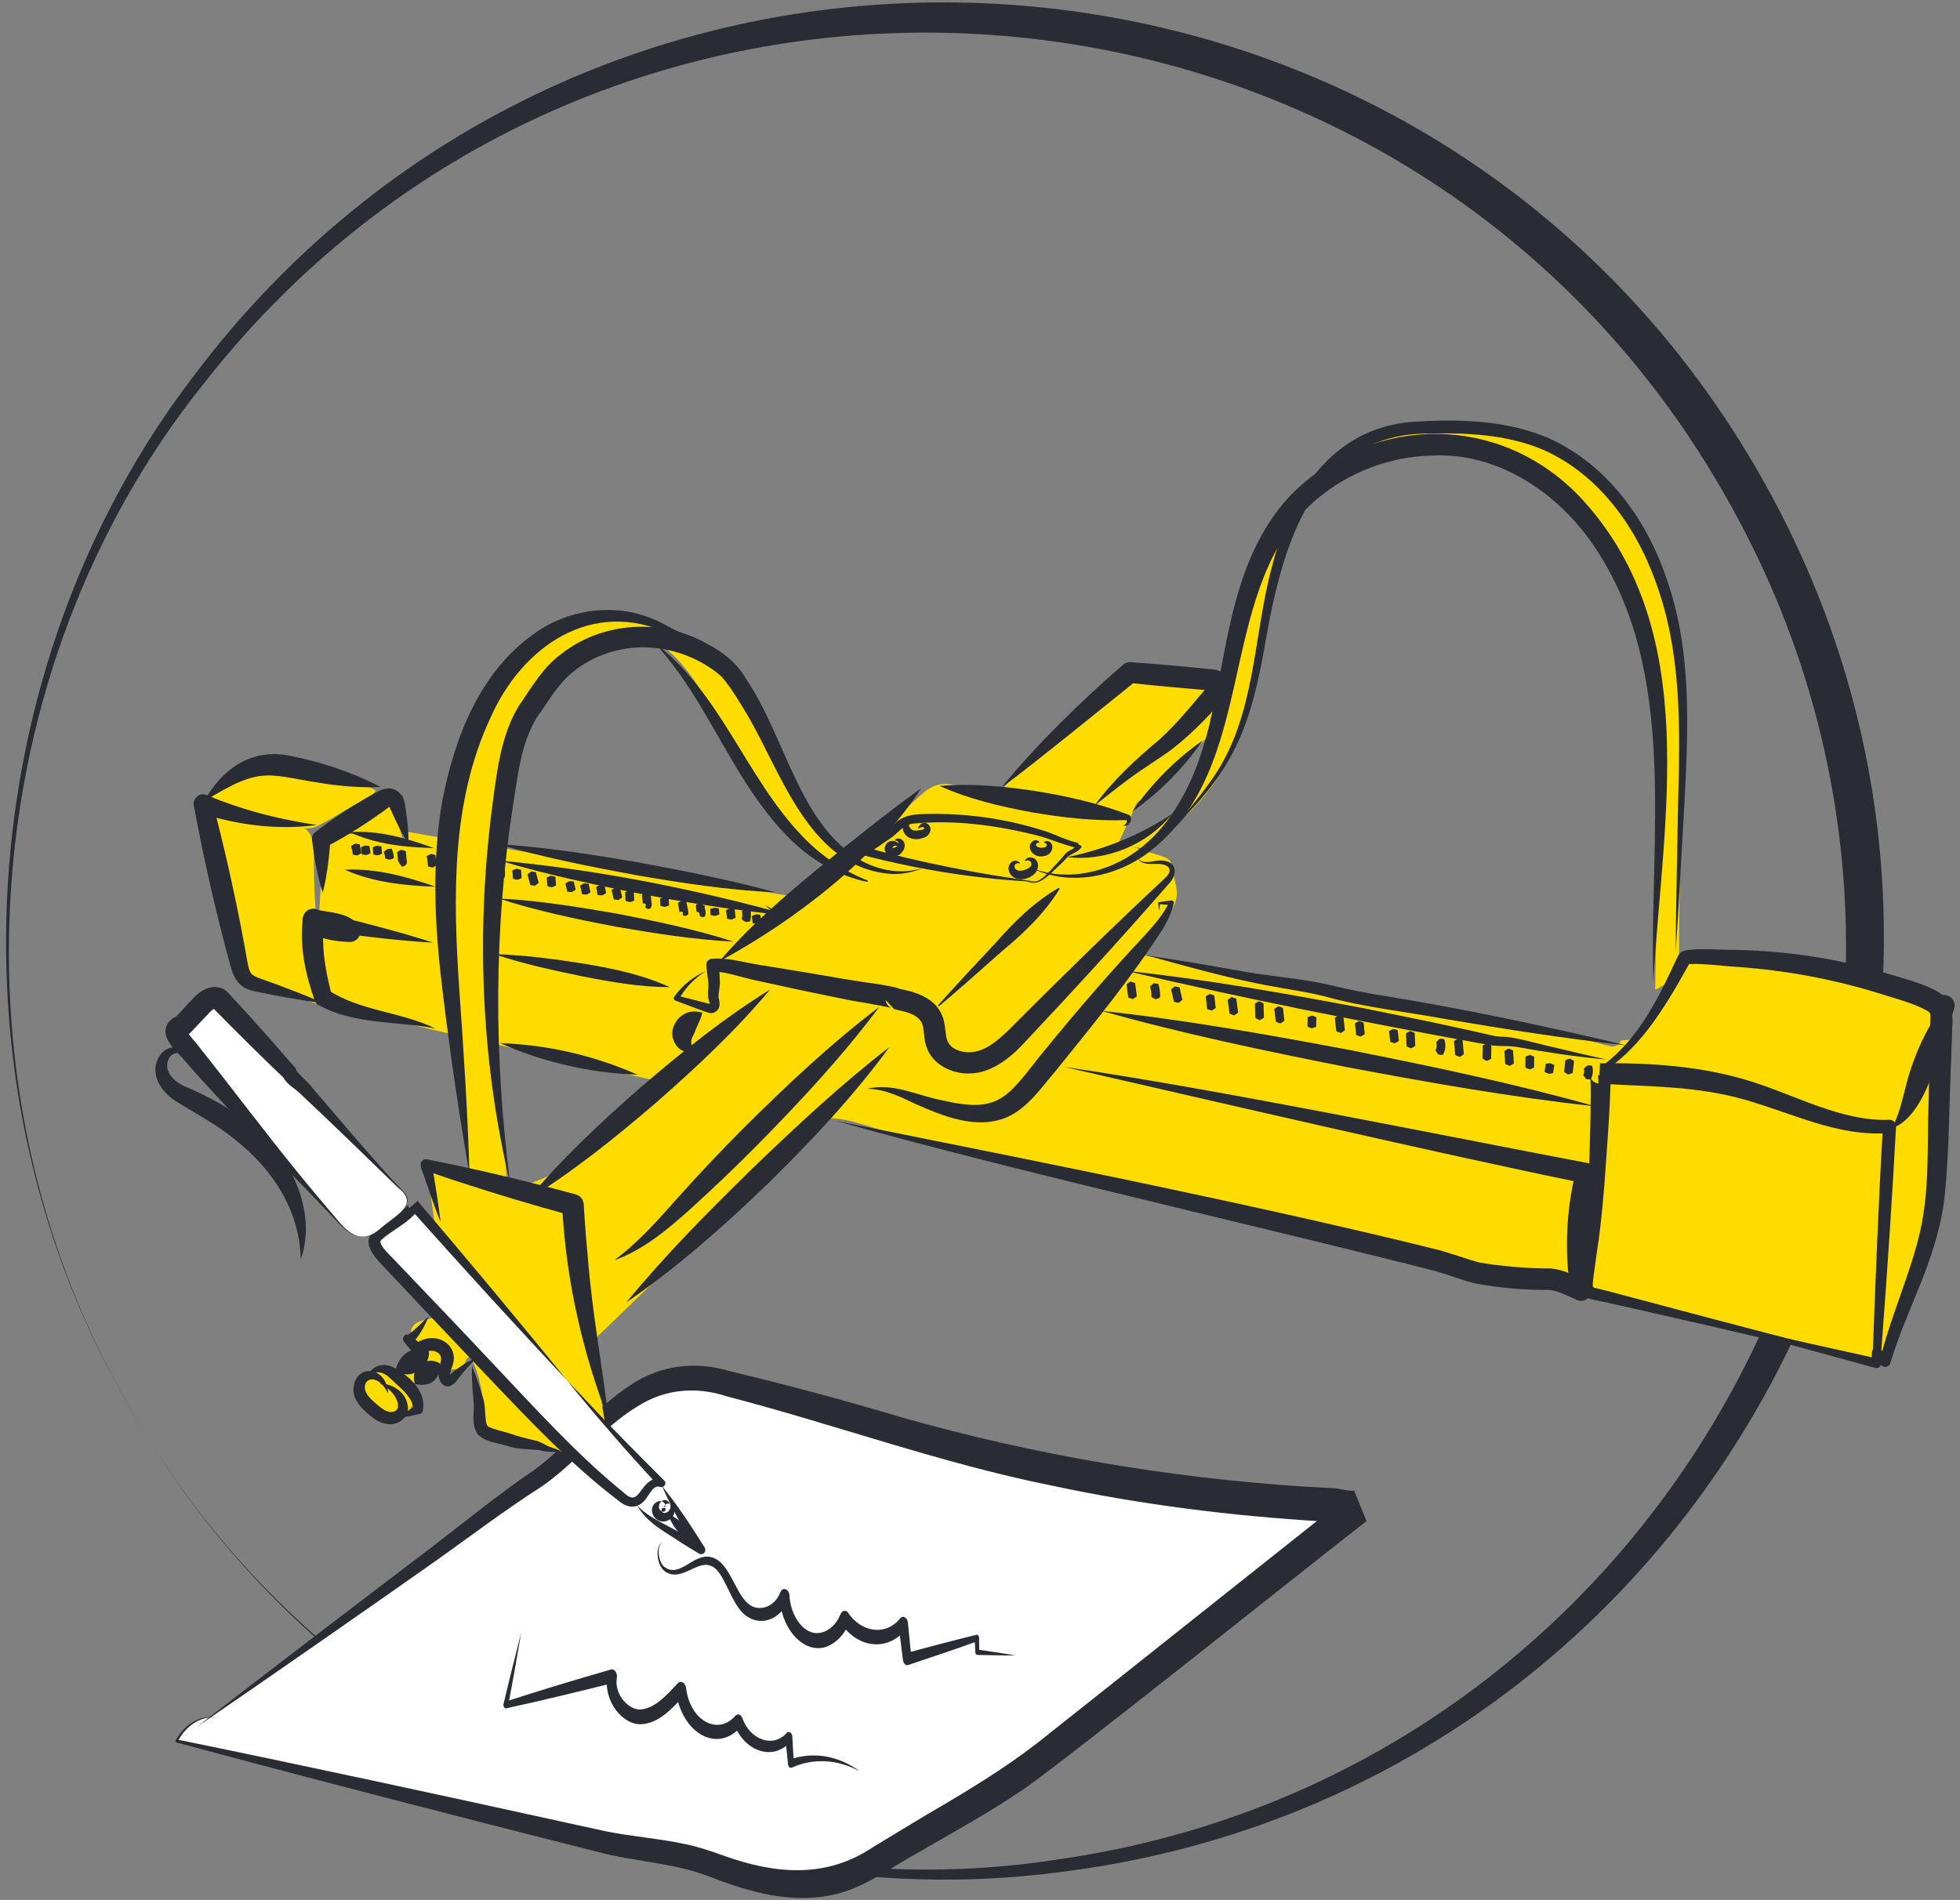 <svg width="263" height="255" viewBox="0 0 263 255" fill="none" xmlns="http://www.w3.org/2000/svg">
<rect x="0" y="0" width="263" height="255" fill="#808080" stroke="none"/>
<g clip-path="url(#clip0_204_6)">
<path d="M17.608 189.184C-7.648 146.636 -4.073 89.755 25.985 50.462C80.106 -21.502 190.783 -14.905 235.847 63.183C280.954 141.257 231.332 240.412 141.937 251.297C92.882 257.669 41.835 232.325 17.615 189.179L17.608 189.184ZM17.608 189.184C41.794 232.108 93.032 257.112 141.709 249.597C227.91 237.458 274.738 141.151 231.144 65.898C187.777 -9.506 80.946 -17.109 27.334 51.494C-3.496 89.903 -7.473 146.775 17.615 189.179L17.608 189.184Z" fill="#292D33"/>
<path d="M26.495 231.703C36.537 224.377 46.584 217.05 56.626 209.724C61.636 206.07 66.585 202.117 71.692 198.733C76.009 195.874 79.672 191.077 84.011 188.019C88.112 185.129 92.05 184.262 96.676 185.44C103.454 187.173 110.194 188.948 116.931 191.025C127.8 194.373 138.764 196.982 149.773 198.839C155.277 199.768 160.794 200.512 166.313 201.063C169.075 201.34 171.834 201.567 174.598 201.753C176.036 201.846 177.47 201.929 178.906 202.001C179.727 202.041 181.866 202.693 182.552 202.152C168.62 213.164 154.689 224.181 140.757 235.192C133.864 240.641 126.46 244.389 119.171 248.836C117.387 249.922 115.599 251.013 113.72 251.741C107.815 254.023 101.552 252.522 95.659 250.28C90.672 248.384 85.716 248.354 80.603 247.142C61.635 242.646 42.663 238.151 23.695 233.656C24.942 231.36 27.088 230.14 29.144 230.547" fill="white"/>
<path d="M26.498 231.704C36.249 224.157 48.218 215.025 57.992 207.604C62.381 204.227 67.076 200.413 71.559 197.379C76.029 194.208 79.904 188.87 84.611 185.892C88.668 183.153 93.422 182.672 97.884 184.015C105.502 185.843 113.358 187.935 120.944 190.218C138.739 195.266 156.798 198.324 174.836 199.51L177.412 199.654L178.702 199.723L179.075 199.747C179.99 199.827 181.014 200.169 181.881 200.063C181.836 200.08 181.783 200.108 181.742 200.151L183.365 204.153C176.218 209.674 144.218 235.292 137.624 239.942C133.043 243.108 127.84 245.95 123.118 248.689C119.794 250.518 116.684 252.847 113.109 253.953C111.294 254.52 109.438 254.737 107.601 254.733C103.912 254.722 100.3 253.748 96.81 252.473C95.122 251.826 93.452 251.192 91.725 250.791C88.259 249.949 84.724 249.635 81.218 248.804C77.791 247.955 69.02 245.695 65.509 244.814C51.559 241.238 37.613 237.617 23.68 233.862C23.576 233.846 23.517 233.65 23.587 233.535C24.907 231.226 27.093 230.081 29.148 230.554C27.081 230.214 24.988 231.508 23.812 233.785L23.719 233.457C41.096 237.02 58.851 240.852 76.233 244.679L81.468 245.819C84.963 246.507 88.492 246.755 92.019 247.519C93.798 247.882 95.571 248.5 97.319 249.13C104.102 251.526 110.868 252.137 117.162 247.898C119.917 246.238 123.965 243.749 126.793 242.121C131.603 239.266 136.281 236.351 140.774 232.674C142.798 231.103 178.808 202.442 181.743 200.161L183.366 204.163C182.084 205.068 180.564 204.499 179.226 204.32C178.881 204.259 177.763 204.218 177.397 204.189C165.29 203.463 153.078 201.951 141.057 199.369C126.432 196.441 112.059 191.192 97.531 187.408C93.485 186.082 89.283 186.364 85.539 188.758C80.818 191.594 77.137 196.545 72.384 199.714C67.875 202.586 63.097 206.199 58.658 209.359C48.732 216.348 36.492 224.865 26.499 231.714L26.498 231.704Z" fill="#292D33"/>
<path d="M69.93 219.159C69.378 222.447 68.784 225.717 68.181 228.982L67.804 228.388C72.362 226.905 77.388 225.392 81.992 224.066C82.454 223.912 82.896 224.591 82.764 225.229C82.399 227.504 84.47 229.567 85.954 229.428C87.85 229.311 89.436 227.536 90.925 225.939C91.228 225.599 91.675 225.685 91.92 226.128C91.998 226.267 92.045 226.428 92.067 226.591C92.607 230.921 96.3 232.971 98.659 230.299C98.953 229.933 99.443 230.09 99.617 230.607C100.106 232.012 101.137 233.057 102.273 233.449C103.407 233.851 104.658 233.6 105.542 232.606C105.738 232.363 106.044 232.405 106.211 232.703C106.273 232.813 106.308 232.944 106.314 233.071L106.519 236.646L106.007 236.15C107.568 235.584 109.201 235.479 110.793 235.738C112.389 236.012 113.946 236.686 115.366 237.733C112.429 236.123 109.164 235.929 106.246 237.235C106.042 237.326 105.824 237.162 105.754 236.87C105.745 236.829 105.735 236.779 105.733 236.738L105.382 233.175L106.157 233.639C103.931 236.407 99.93 235.217 98.508 231.381L99.466 231.69C96.332 235.401 91.448 232.712 90.672 226.889L91.809 227.54C90.163 229.385 88.317 231.315 86.041 231.413C83.615 231.533 80.866 228.375 81.503 224.71L82.275 225.873C80.501 226.331 76.902 227.214 75.119 227.632C72.725 228.21 70.323 228.752 67.92 229.28C67.693 229.336 67.484 228.988 67.567 228.684C68.334 225.498 69.111 222.311 69.929 219.148L69.93 219.159Z" fill="#292D33"/>
<path d="M88.892 206.978C88.052 207.623 88.36 209.434 89.008 210.175C90.701 211.699 92.33 209.565 94.034 209.059C95.004 208.688 96.185 209.032 96.976 210.001C98.425 211.613 99.104 214.437 100.706 215.461C102.096 216.31 103.986 215.582 104.699 213.724C104.998 212.92 105.899 213.246 105.937 214.157C106.037 216.35 107.286 218.511 108.798 219.039C110.285 219.589 112.032 218.54 112.766 216.687C112.951 216.209 113.38 216.047 113.722 216.332C115.474 219.092 118.834 219.628 120.776 217.22C121.126 216.735 121.775 217.093 121.828 217.789C121.99 219.377 122.151 220.971 122.299 222.56L121.591 221.858C124.335 221.112 128.281 220.08 131.003 219.416C131.169 219.358 131.344 219.513 131.376 219.756C131.378 219.782 131.379 219.812 131.38 219.838L131.392 221.744L131.143 221.388C132.611 221.602 134.836 221.934 136.295 222.184C134.837 222.199 132.618 222.142 131.13 222.113C130.99 222.109 130.883 221.946 130.881 221.757L130.766 219.855L131.146 220.277C128.496 221.259 124.572 222.544 121.861 223.468C121.562 223.568 121.249 223.302 121.169 222.867C120.956 221.25 120.771 219.632 120.573 218.009L121.624 218.578C119.252 221.664 115.136 221.316 112.866 217.87L113.992 217.712C113.463 219.056 112.612 220.074 111.641 220.644C108.524 222.621 104.776 219.115 104.611 214.233L105.851 214.691C104.724 217.343 102.246 218.277 100.252 216.96C98.458 215.787 97.729 212.725 96.409 210.975C95.789 210.157 95.011 209.876 94.191 210.087C92.924 210.369 91.575 211.516 90.171 211.3C89.685 211.215 89.189 210.992 88.808 210.474C88.129 209.542 87.931 207.557 88.884 206.973L88.892 206.978Z" fill="#292D33"/>
<path d="M48.214 185.526C48.69 184.483 49.988 184.111 51.131 184.078C52.273 184.046 53.47 184.229 54.533 183.801C55.597 183.373 56.51 181.895 55.834 180.969C55.828 180.806 55.981 180.66 56.146 180.671C56.306 180.682 56.436 180.855 56.401 181.017L57.245 181.088C55.979 180.478 54.673 179.252 55.352 178.088C55.956 177.049 57.555 177.276 58.55 176.603C59.753 175.791 59.692 174.023 59.491 172.581C58.742 167.182 57.992 161.783 57.241 156.378C61.39 158.138 65.865 159.939 70.273 159.017C73.812 158.274 76.74 155.876 79.519 153.56C82.587 150.994 85.727 148.345 87.885 145.013C73.261 141.736 58.673 138.408 44.105 134.897C42.392 131.789 42.538 128.03 42.73 124.489C42.885 121.655 43.039 118.82 43.194 115.992C43.257 114.825 43.373 113.542 44.207 112.729C44.661 112.286 45.239 112.064 45.86 111.972C46.62 111.858 47.453 111.936 48.224 112.032C50.366 112.304 52.514 112.576 54.655 112.849L54.614 111.635C67.466 113.908 80.362 115.953 93.23 118.118L108.208 120.63C110.74 119.354 113.01 117.562 114.834 115.386C116.037 113.947 116.935 112.652 118.35 111.383C119.957 109.94 121.57 108.496 123.176 107.047C123.995 106.312 124.859 105.555 125.932 105.313C126.817 105.116 127.731 105.295 128.617 105.473C129.885 105.73 131.1 106.24 132.392 106.396C134.028 106.59 134.38 106.012 135.447 104.875C137.314 102.881 139.293 100.993 141.366 99.217C142.675 98.1 144.024 97.025 145.408 95.999C146.678 95.056 147.64 93.814 148.673 92.621C148.984 92.265 150.725 89.764 151.098 89.805C153.695 90.068 156.292 90.331 158.895 90.594C160.143 90.719 161.4 90.662 162.647 90.881C163.035 90.949 163.991 91.025 164.228 91.426C164.581 92.025 163.523 93.566 163.263 94.174C162.961 94.876 162.658 95.577 162.477 96.317C162.212 97.413 162.49 98.448 161.669 99.271C160.512 100.441 159.157 101.464 157.92 102.55C157.083 103.281 156.24 104.019 155.54 104.881C154.989 105.557 154.53 106.381 153.862 106.947C153.525 107.23 152.97 107.344 152.675 107.635C152.285 108.024 152.081 108.825 151.85 109.325C151.269 110.573 150.694 111.825 150.112 113.073C152.028 113.68 153.944 114.294 155.86 114.902C157.23 115.336 157.222 115.846 157.404 117.062C157.61 118.451 158.206 119.55 157.74 120.996C157.5 121.737 157.045 122.379 156.6 123.014C155.927 123.961 155.26 124.908 154.587 125.855C154.046 126.618 153.504 127.38 152.963 128.149C161.081 129.511 169.199 130.873 177.316 132.235C183.284 134.145 189.44 135.279 195.619 136.252C202.484 137.337 209.19 138.527 215.895 140.385C216.703 140.612 217.269 140.221 217.52 139.643C218.095 139.603 218.667 139.539 219.235 139.441C217.571 140.791 215.841 142.23 215.08 144.23C214.555 145.612 214.547 147.124 214.546 148.6C214.541 152.723 214.415 156.867 214.532 160.989C214.645 164.912 213.76 169.016 213.297 172.921C213.247 172.47 205.291 171.143 204.445 170.949C186.562 166.973 168.684 162.991 150.801 159.014C150.745 158.505 141.751 157 140.798 156.789L130.363 154.466L119.927 152.142C117.517 151.607 112.565 149.467 110.261 150.261C109.027 150.685 107.458 152.943 106.507 153.869C105.229 155.105 103.951 156.348 102.672 157.585L95.002 165.017C89.783 170.076 84.563 175.129 79.344 180.187C80.272 185.613 81.201 191.039 82.129 196.46C76.24 195.103 70.358 193.745 64.469 192.388C65.213 188.909 64.723 185.174 63.097 182.004C62.95 182.108 62.805 182.218 62.658 182.322C62.409 182.923 62.054 183.466 61.464 183.684C61.205 183.777 60.937 183.789 60.666 183.772L60.087 184.194C60.139 184.024 60.162 183.863 60.156 183.706C59.755 183.627 59.346 183.526 58.941 183.512C57.28 183.462 56.028 184.936 55.042 186.281C55.713 187.056 55.641 188.311 55.004 189.108C54.367 189.905 53.285 190.271 52.263 190.179C51.24 190.087 50.297 189.594 49.5 188.95C48.478 188.121 47.633 186.726 48.179 185.53L48.214 185.526Z" fill="#FEDC00"/>
<path d="M90.006 200.884C91.293 203.26 92.574 205.642 93.861 208.018C91.466 206.936 89.193 205.583 87.098 203.994C86.453 203.503 85.816 202.982 85.329 202.333C84.847 201.678 84.524 200.876 84.593 200.066C86.166 199.54 89.656 197.719 90.006 200.884Z" fill="white"/>
<path d="M97.789 90.484C100.406 93.037 102.25 96.278 103.789 99.599C105.39 103.066 106.699 106.695 108.752 109.918C110.806 113.142 113.754 115.998 117.454 116.942L117.002 118.767C114.465 118.503 112.239 116.997 110.271 115.381C105.832 111.741 102.069 107.282 99.218 102.295C97.57 99.413 96.226 96.363 94.546 93.502C92.871 90.635 90.81 87.916 88.055 86.064C91.708 86.106 95.179 87.931 97.795 90.484L97.789 90.484Z" fill="#FEDC00"/>
<path d="M62.974 157.478C61.038 142.039 59.101 126.431 60.809 110.964C61.427 105.36 62.554 99.718 65.138 94.711C67.72 89.698 71.907 85.34 77.22 83.482C82.532 81.624 88.99 82.657 92.859 86.757L91.642 86.218C84.557 84.171 76.33 87.101 72.133 93.165C69.584 96.85 68.522 101.343 67.749 105.757C64.848 122.381 66.283 138.835 67.753 155.503C67.901 157.156 68.044 158.81 68.193 160.463C66.264 158.889 63.832 157.939 61.349 157.798C61.893 157.691 62.436 157.578 62.979 157.471L62.974 157.478Z" fill="#FEDC00"/>
<path d="M162.791 100.869C163.702 98.021 163.947 95.012 164.348 92.044C165.117 86.382 166.491 80.8 168.438 75.43C169.1 73.599 169.883 71.123 171.534 69.933C173.83 68.279 172.67 71.365 172.386 72.65C171.253 77.825 170.126 82.994 168.993 88.169C167.761 93.817 166.468 99.602 163.335 104.458C162.517 105.726 161.579 106.914 160.557 108.028C158.439 110.33 155.95 112.292 153.219 113.818C152.172 113.711 151.126 113.604 150.079 113.497C156.001 111.654 160.899 106.79 162.791 100.875L162.791 100.869Z" fill="#FEDC00"/>
<path d="M182.398 59.813C184.77 58.696 187.397 58.236 190.005 57.93C197.677 57.042 205.917 57.596 212.366 61.863C218.379 65.844 222.101 72.621 223.861 79.626C225.621 86.626 225.625 93.936 225.62 101.154C225.615 110.902 225.31 118.639 225.305 128.388L225.588 128.357C225.265 130.29 223.922 132.096 222.103 132.825C222.233 124.726 222.363 116.633 222.487 108.536C222.607 101.135 222.717 93.648 221.034 86.441C218.802 76.864 213.074 67.819 204.464 63.099C195.855 58.379 184.284 58.738 176.893 65.201C177.891 62.771 180.015 60.937 182.393 59.819L182.398 59.813Z" fill="#FEDC00"/>
<path d="M27.514 112.036C27.406 110.958 27.368 109.879 27.312 108.801C28.602 109.678 30.864 110.084 32.194 110.377C33.937 110.753 35.722 110.925 37.506 110.88C36.737 110.795 35.965 110.687 35.196 110.561C33.731 110.318 32.281 110.004 30.853 109.623C29.774 109.332 28.36 109.23 27.312 108.69C27.291 108.341 27.264 107.998 27.237 107.65C29.191 105.764 31.302 103.873 33.939 103.289C36.17 102.791 38.489 103.302 40.715 103.812C42.389 104.195 44.062 104.573 45.736 104.956C46.894 105.221 49.59 105.333 50.411 106.15C49.685 107.144 47.663 107.936 46.578 108.595C45.27 109.396 43.953 110.174 42.587 110.875C42.022 111.16 41.435 111.196 40.824 111.164C40.849 111.179 40.879 111.193 40.904 111.207C42.026 111.939 42.114 113.517 42.111 114.859C42.085 121.528 42.715 128.202 43.974 134.753C43.667 134.722 43.369 134.779 43.097 134.903C41.897 134.525 40.719 134.081 39.491 133.813C38.562 133.611 37.741 133.479 36.908 132.985C36.22 132.575 35.661 132.127 34.894 131.848C34.206 131.602 33.603 131.809 33.186 132.213C33.046 132.164 32.905 132.109 32.76 132.061C32.11 128.207 30.036 124.798 29.331 120.98C29.004 118.087 28.382 115.227 27.495 112.448C27.51 112.318 27.518 112.182 27.502 112.037L27.514 112.036Z" fill="#FEDC00"/>
<path d="M42.65 114.139C42.639 113.776 42.629 113.414 42.617 113.052C45.299 111.338 47.974 109.624 50.655 107.904C51.091 107.621 51.627 107.334 52.111 107.532C52.564 107.716 52.752 108.247 52.885 108.712C53.261 109.995 53.638 111.284 54.009 112.568C53.942 112.546 53.875 112.524 53.803 112.502C52.655 112.225 51.503 112.387 50.357 112.438C47.626 111.438 43.789 110.913 42.65 114.139Z" fill="#FEDC00"/>
<path d="M212.933 171.785C213.25 168.692 213.716 165.623 213.986 162.523C214.119 160.985 215.113 144.073 214.655 144.059C215.218 144.073 215.775 144.088 216.338 144.102L215.457 143.174C220.364 139.65 223.267 134.039 225.994 128.64C226.277 128.082 231.752 128.573 232.497 128.596C234.77 128.679 237.035 128.856 239.293 129.134C243.906 129.703 248.47 130.681 252.914 132.053C254.924 132.675 257.158 133.254 259.037 134.218C259.942 134.687 260.317 135.219 260.461 135.877L260.85 134.961L260.488 136.015C260.595 136.665 260.51 137.425 260.484 138.353C260.338 143.413 260.198 148.473 260.059 153.539C259.968 156.83 259.874 160.139 259.28 163.374C258.052 170.059 254.742 176.172 252.974 182.73L251.874 181.568C251.85 182.034 251.825 182.494 251.8 182.959C244.652 181.194 237.497 179.424 230.349 177.659C226.856 176.797 223.369 175.935 219.876 175.072C218.349 174.696 216.822 174.32 215.294 173.938C213.467 173.489 212.741 173.745 212.943 171.772L212.933 171.785Z" fill="#FEDC00"/>
<path d="M212.933 171.785C214.112 163.183 214.693 154.46 215.039 145.78C215.043 145.493 215.058 144.735 215.039 144.456C215.014 144.184 215.024 143.796 214.657 143.754L214.643 144.371L216.325 144.455C216.632 144.479 216.798 144.08 216.582 143.876L215.723 142.928L215.667 143.485C220.429 140.187 223.462 135.06 226.164 130.063L226.567 129.316L226.669 129.128L226.717 129.035C226.746 128.979 226.68 129.121 226.637 129.161C226.585 129.214 226.533 129.272 226.46 129.304C226.449 129.305 226.46 129.304 226.449 129.311C226.438 129.312 226.443 129.312 226.461 129.31C228.631 129.111 230.966 129.55 233.164 129.647L234.834 129.779C241.488 130.357 248.07 131.868 254.397 133.975C255.85 134.424 257.475 134.948 258.686 135.687C258.985 135.912 258.988 135.987 259.065 136.26C259.385 137.561 261.274 137.668 261.758 136.449L262.148 135.539L259.472 134.504L259.103 135.553C259.072 135.638 259.058 135.728 259.057 135.816L259.047 136.256L258.787 147.92C258.567 153.792 258.954 159.754 257.598 165.493C256.23 171.292 253.676 176.677 252.258 182.546L253.475 182.235L252.343 181.101C251.953 180.64 251.175 180.955 251.174 181.529L251.136 182.921L251.93 182.336C242.116 180.156 231.354 177.812 221.639 175.464L216.61 174.25C215.775 174.049 214.933 173.837 214.085 173.679C213.683 173.589 213.198 173.484 213.017 173.065C212.855 172.661 212.887 172.212 212.927 171.786L212.933 171.785ZM212.933 171.785C212.893 172.211 212.854 172.655 213.011 173.065C213.193 173.496 213.685 173.606 214.087 173.702C214.936 173.866 215.768 174.091 216.603 174.297L221.621 175.565C228.312 177.269 234.982 179.046 241.638 180.854L251.625 183.588C251.957 183.68 252.303 183.484 252.395 183.146C252.413 183.103 252.412 183.044 252.419 182.997L252.534 181.607L251.365 182.035L252.439 183.229C252.796 183.652 253.541 183.464 253.656 182.919C254.782 179.162 256.423 175.559 257.885 171.824C259.375 168.068 260.628 164.08 260.995 160.021C261.551 154.23 261.563 147.86 261.811 142.032L261.912 139.045C261.91 137.979 262.071 136.953 261.901 135.783L261.845 136.492C261.844 136.481 262.207 135.439 262.206 135.427C262.462 134.678 262.061 133.861 261.308 133.605C260.591 133.361 259.812 133.723 259.526 134.411L259.143 135.326L261.855 135.583C261.761 135.16 261.574 134.688 261.291 134.292C259.844 132.477 257.249 132.014 255.216 131.295C248.688 129.269 241.82 127.93 234.979 127.666C232.716 127.617 230.42 127.472 228.152 127.482C227.346 127.536 226.256 127.416 225.496 127.946C225.346 128.062 225.245 128.26 225.193 128.372C224.569 129.7 223.917 131.049 223.255 132.353C221.226 136.303 218.813 140.167 215.237 142.87C215.052 142.996 215.024 143.269 215.182 143.427L216.078 144.336L216.335 143.756L214.65 143.749L214.637 144.366C214.557 144.386 214.429 144.289 214.42 144.255C214.413 144.244 214.406 144.233 214.399 144.222C214.45 144.369 214.451 144.75 214.469 144.912C214.588 149.246 214.335 153.603 214.184 157.932C214.068 162.573 213.414 167.168 212.927 171.78L212.933 171.785Z" fill="#292D33"/>
<path d="M142.868 143.209C163.022 147.836 192.545 154.717 212.529 158.806L211.46 157.132C210.146 162.426 209.924 167.979 210.744 173.376L212.715 171.84C211.474 171.304 209.924 170.404 208.021 170.234C204.979 170.278 200.952 169.892 198.427 169.428C196.737 168.959 195.023 168.323 193.151 167.793C181.258 164.822 167.462 161.787 155.429 159.242C142.849 156.565 124.936 153.002 112.169 150.439C119.258 152.436 126.382 154.283 133.52 156.093C149.972 160.251 170.552 165.076 187.095 169.201L192.407 170.534C194.111 171.019 195.902 171.717 197.789 172.222C201.121 172.843 204.515 173.17 207.919 173.115L207.778 173.107C209.119 173.228 210.264 173.904 211.602 174.47C212.595 174.934 213.779 174.001 213.573 172.934C213.172 170.425 213.025 167.876 213.117 165.33C213.209 162.783 213.567 160.255 214.129 157.774C214.314 157.015 213.825 156.249 213.06 156.1C192.405 152.179 163.392 146.208 142.867 143.203L142.868 143.209Z" fill="#292D33"/>
<path d="M66.3 128.054C70.115 129.336 74.03 130.191 77.956 130.998C81.892 131.781 85.848 132.485 89.879 132.489C86.2 130.806 82.225 129.981 78.262 129.324C74.296 128.692 70.327 128.182 66.3 128.054Z" fill="#292D33"/>
<path d="M58.453 138.06C53.854 135.776 48.279 135.72 43.977 132.84L44.503 133.526C43.656 130.258 43.071 126.99 43.498 123.662L40.867 124.305C40.922 124.375 40.995 124.508 40.893 124.326C40.848 124.237 40.826 124.146 40.818 124.129C40.816 124.106 40.818 124.123 40.82 124.141L43.395 123.041C43.454 123.099 43.518 123.315 43.446 123.083L41.663 124.891C43.312 125.417 44.667 125.027 45.886 125.993L47.033 123.576C45.556 123.44 44.046 123.643 43.088 122.648L41.793 124.794C42.294 124.879 42.599 124.945 42.7 125.01L43.144 122.683C43.144 122.683 43.053 122.704 43.023 122.702C42.989 122.706 43.031 122.713 43.081 122.801L41.847 124.706C47.19 125.468 52.742 126.212 58.122 126.518C56.816 126.083 55.505 125.701 54.193 125.313C51.56 124.574 48.92 123.865 46.263 123.222L42.274 122.275C41.191 121.997 40.36 123.319 41.041 124.181C41.862 125.577 44.921 125.789 44.697 123.711C44.578 122.957 43.706 122.579 43.124 122.392C42.815 122.297 42.545 122.239 42.329 122.187C41.62 122.02 40.914 122.461 40.747 123.171C40.648 123.597 40.772 124.023 41.034 124.334C42.324 126.1 44.945 126.319 46.805 126.424C47.586 126.501 48.277 125.933 48.355 125.151C48.4 124.713 48.237 124.303 47.953 124.007C46.635 122.46 44.084 122.456 42.453 122.091C41.383 121.724 40.295 122.84 40.67 123.9C40.732 124.144 40.917 124.593 41.117 124.822C42.025 125.993 43.919 125.133 43.672 123.696C43.638 123.495 43.605 123.299 43.484 123.055C43.314 122.734 43.285 122.743 43.255 122.682C42.882 122.003 42.03 121.758 41.358 122.131C40.9 122.381 40.653 122.841 40.63 123.324C40.421 125.192 40.498 127.099 40.801 128.934C41.107 130.803 41.637 132.578 42.231 134.298C42.318 134.558 42.505 134.766 42.729 134.888C47.584 137.577 53.199 136.996 58.451 138.049L58.453 138.06Z" fill="#292D33"/>
<path d="M85.547 144.239C79.735 141.673 73.449 140.214 67.102 139.997C72.897 142.571 79.217 144.015 85.547 144.239Z" fill="#292D33"/>
<path d="M153.963 128.259C159.253 129.706 164.483 131.194 169.88 132.23C172.574 132.735 175.264 133.098 177.858 133.754C183.127 135.221 188.617 135.778 193.979 136.772C202.046 138.145 210.134 139.405 218.277 140.307C207.649 137.771 196.975 135.509 186.202 133.732C183.56 133.328 180.834 132.798 178.241 132.148C174.165 131.252 170.138 131.019 166.087 130.255C162.191 129.562 157.872 128.804 153.974 128.252L153.963 128.259Z" fill="#292D33"/>
<path d="M66.793 113.281C72.762 115.05 79.125 116.308 85.252 117.439C91.401 118.504 97.798 119.488 104.034 119.758C98.03 118.103 91.681 116.862 85.554 115.725C79.401 114.678 73.02 113.681 66.794 113.287L66.793 113.281Z" fill="#292D33"/>
<path d="M230.207 178.144C237.383 179.821 244.564 181.445 251.727 183.165C251.859 183.197 251.995 183.1 251.997 182.965C252.181 182.933 252.277 182.899 252.313 182.86C252.421 181.828 252.52 180.078 252.607 179.014C253.277 170.219 253.942 160.066 254.419 151.221C254.455 150.696 254.002 150.249 253.474 150.29C250.312 150.417 247.178 149.587 244.117 148.514C241.039 147.444 237.998 146.076 234.733 145.067C228.247 143.068 221.384 142.627 214.684 142.707C214.684 142.707 214.618 145.438 214.612 145.438C214.286 145.451 213.829 145.238 213.623 144.962C213.555 144.876 213.568 144.886 213.534 144.843C213.478 144.762 213.408 144.605 213.388 144.531C213.368 144.452 213.374 144.457 213.374 144.457C213.385 144.555 213.413 144.704 213.416 144.833C213.485 146.096 213.428 148.592 213.42 149.887C213.273 155.532 213.174 161.827 212.511 167.459L212.211 170.397C212.07 171.924 211.619 174.035 213.697 174.414C217.106 175.097 226.68 177.358 230.218 178.137L230.207 178.144ZM230.445 177.181C228.349 176.628 218.085 173.899 216.217 173.403C215.812 173.29 215.168 173.127 214.76 173.032C214.438 172.979 213.933 172.854 213.751 172.739C213.663 172.105 213.848 171.294 213.923 170.6L214.327 167.691C214.862 164.335 215.281 159.357 215.506 155.894C215.743 152.535 216.013 148.903 216.107 145.525C216.103 144.91 216.159 144.307 215.978 143.676C215.828 143.16 215.238 142.698 214.689 142.706L214.623 145.437C217.935 145.656 221.223 145.714 224.469 145.975C227.714 146.225 230.917 146.684 234.009 147.56C237.113 148.435 240.201 149.645 243.429 150.646C246.646 151.643 250.107 152.367 253.599 152.056L252.66 151.124C252.064 161.222 251.641 172.351 251.265 182.425L251.257 182.672C251.23 182.851 251.33 182.857 251.568 182.942L251.838 182.742C244.695 180.933 237.582 179.032 230.451 177.18L230.445 177.181Z" fill="#292D33"/>
<path d="M252.959 182.73C255.09 176.666 258.322 171.049 259.956 164.777C261.488 158.697 261.267 151.74 261.66 145.512C261.77 143.122 261.826 140.726 261.918 138.332C262.117 136.008 262.041 134.055 259.594 132.879C257.546 131.811 254.759 131.154 252.571 130.47C245.84 128.475 238.82 127.518 231.819 127.474C230.206 127.43 228.555 127.314 226.905 127.461C226.344 127.523 225.631 127.585 225.253 128.13C225.177 128.238 225.161 128.299 225.108 128.404C222.619 133.764 220.083 139.286 215.456 143.19C217.272 142.052 218.915 140.616 220.326 138.996C222.903 136.063 224.851 132.632 226.732 129.232L226.781 129.144L226.805 129.101C226.839 129.038 226.802 129.119 226.777 129.157C226.737 129.225 226.663 129.298 226.626 129.326C226.492 129.44 226.425 129.412 226.697 129.388C228.805 129.301 231.144 129.663 233.292 129.782C239.561 130.242 245.752 131.378 251.768 133.201C254.221 134.013 256.647 134.529 258.759 135.742C258.978 135.928 259.012 135.971 259.079 136.204C259.161 138.895 258.92 142.582 258.925 145.434C258.709 151.772 259.186 158.138 258.115 164.366C256.952 170.609 254.19 176.461 252.972 182.734L252.959 182.73Z" fill="#292D33"/>
<path d="M260.861 134.976C258.835 137.379 257.588 140.123 256.557 143.008C255.504 145.918 255.308 148.581 253.895 151.403C258.624 149.842 261.068 139.486 260.861 134.976Z" fill="#292D33"/>
<path d="M76.127 185.326C69.246 177.439 62.372 169.551 55.491 161.664C56.053 162.305 51.426 165.177 51.035 165.454C49.383 166.633 50.687 167.947 51.768 169.099C55.056 172.597 58.382 176.067 61.688 179.557C63.635 181.615 65.582 183.667 67.524 185.725C72.571 191.056 77.639 196.413 83.416 200.942C83.864 201.297 84.373 201.663 84.947 201.623C85.765 201.568 86.27 200.738 86.732 200.061C87.195 199.383 88.032 198.71 88.758 199.087C87.838 198.116 86.918 197.152 85.992 196.182C84.635 194.762 83.279 193.336 81.948 191.889C79.967 189.735 78.044 187.528 76.121 185.321" fill="white"/>
<path d="M76.127 185.325C69.648 177.312 62.706 169.027 56.04 161.18L54.942 162.139C54.762 161.943 54.801 161.71 54.82 161.673C53.769 162.843 52.146 163.761 50.774 164.68C47.904 166.531 50.367 168.855 51.966 170.518C56.373 175.192 60.855 179.958 65.287 184.595C70.848 190.443 76.446 196.415 82.898 201.339C84.382 202.639 85.889 202.526 86.95 200.756C87.297 200.249 87.861 199.273 88.572 199.564C89.069 199.773 89.538 199.105 89.133 198.717C86.764 196.342 81.515 191.087 79.343 188.696C78.281 187.56 77.193 186.444 76.12 185.314C79.922 190.015 84.253 194.997 88.377 199.439L88.999 198.614C88.562 198.37 87.987 198.404 87.609 198.58C86.595 198.979 86.163 200.035 85.457 200.734C84.568 201.523 83.742 200.244 82.953 199.722C77.018 194.77 71.845 189.044 66.525 183.421C62.146 178.738 57.611 174.019 53.184 169.37C52.515 168.612 51.301 167.633 51.059 166.769C51.043 166.63 51.048 166.565 51.144 166.426C52.664 165.057 54.731 164.19 56.023 162.506C56.264 162.093 56.437 161.705 56.044 161.168L54.946 162.127C58.443 166.024 61.939 169.914 65.461 173.784C68.6 177.193 72.986 181.993 76.131 185.307L76.127 185.325Z" fill="#292D33"/>
<path d="M85.5 202.033C86.766 204.429 89.388 205.655 91.528 207.128L93.768 208.503C94.038 208.672 94.397 208.585 94.56 208.31C94.679 208.115 94.671 207.882 94.557 207.701C92.786 204.863 90.962 202.066 88.836 199.461C90.177 202.54 91.844 205.436 93.565 208.308L94.354 207.507C93.015 206.718 91.144 205.613 89.785 204.908C88.242 204.078 86.698 203.341 85.489 202.034L85.5 202.033Z" fill="#292D33"/>
<path d="M89.181 202.366C89.467 202.522 89.245 202.951 88.929 202.892C88.194 202.651 88.308 201.719 88.871 201.422C89.378 201.085 89.973 201.652 89.972 202.22C89.998 202.721 89.347 203.291 88.878 202.962C88.727 202.809 88.713 202.582 88.862 202.443C88.921 202.395 88.994 202.375 89.073 202.402C89.244 202.359 89.308 202.147 89.266 201.976C89.178 201.5 88.545 201.33 88.151 201.572C86.942 202.227 87.516 203.974 88.685 204.172C89.395 204.351 90.311 203.858 90.465 203.085C90.564 202.658 90.404 202.061 89.888 201.837C89.515 201.691 89.009 201.975 89.186 202.36L89.181 202.366Z" fill="#292D33"/>
<path d="M89.628 203.175C90.223 205.013 91.597 206.536 93.366 207.3C92.777 205.462 91.391 203.94 89.628 203.175Z" fill="#292D33"/>
<path d="M51.427 164.567C50.632 165.259 49.748 165.983 48.699 166.011C47.382 166.051 46.318 165.003 45.426 164.029C42.937 161.304 40.475 158.559 38.039 155.794C35.538 152.959 33.063 150.098 30.614 147.216C29.39 145.776 28.171 144.329 26.958 142.881C26.351 142.157 25.75 141.426 25.143 140.697C24.622 140.063 24.05 139.599 23.725 138.826C23.66 138.669 23.6 138.494 23.628 138.327C23.656 138.154 23.774 138.007 23.915 137.909C24.067 137.798 24.252 137.778 24.405 137.691C24.56 137.603 24.665 137.451 24.774 137.328C25.475 136.583 26.175 135.831 26.876 135.086C27.399 134.53 28.134 133.828 28.98 133.916C29.364 133.956 29.536 134.183 29.769 134.444C30.07 134.78 30.402 135.089 30.708 135.419C31.376 136.118 32.039 136.818 32.707 137.524C34.038 138.923 35.369 140.329 36.7 141.729C37.434 142.497 38.164 143.272 38.898 144.04C38.952 144.526 40.415 145.642 40.772 146.013C41.441 146.718 42.109 147.417 42.778 148.123C44.115 149.528 45.452 150.938 46.784 152.344C48.121 153.749 49.459 155.159 50.79 156.565C51.459 157.27 52.127 157.97 52.796 158.675C53.352 159.258 54.237 159.916 54.582 160.651C55.271 162.116 52.381 163.73 51.431 164.555L51.427 164.567Z" fill="white"/>
<path d="M51.427 164.567C48.815 167.058 47.026 165.961 45.047 163.455C43.366 161.479 41.69 159.497 40.051 157.481C35.774 152.241 31.052 145.943 26.833 140.65C26.33 139.915 25.331 138.971 25.02 138.278C24.974 138.184 25.043 138.223 25.029 138.518C24.989 138.838 24.836 138.99 24.772 139.05C24.729 139.084 24.665 139.132 24.609 139.156C24.597 139.157 24.683 139.136 24.845 139.071C25.336 138.911 25.725 138.417 26.05 138.077L27.39 136.663C27.766 136.311 28.371 135.495 28.829 135.356C28.829 135.356 28.829 135.356 28.77 135.345C28.669 135.333 28.504 135.216 28.522 135.22C28.521 135.209 28.656 135.369 28.774 135.485C31.852 138.619 34.973 141.714 38.152 144.749L37.876 144.158C38.106 145.287 39.296 145.894 40.075 146.587C40.242 146.727 40.52 147.012 40.689 147.164C44.969 151.167 49.221 155.343 53.421 159.414C56.32 161.613 53.147 163.1 51.415 164.568L51.427 164.567ZM51.427 164.567C52.458 163.639 55.128 162.354 54.64 160.697C54.402 160.137 53.958 159.718 53.548 159.294C52.841 158.611 51.84 157.444 51.161 156.699C48.07 153.244 44.94 149.541 41.916 146.003C41.711 145.785 41.524 145.525 41.312 145.302C40.891 144.874 40.091 144.154 39.867 143.763C39.882 143.796 39.908 143.869 39.908 143.928L39.632 143.337C37.929 141.375 36.232 139.413 34.487 137.491C33.62 136.526 32.763 135.549 31.874 134.604L30.494 133.122C30.054 132.637 29.063 132.348 28.384 132.505C26.955 132.745 26.16 133.747 25.275 134.676L23.954 136.1L23.786 136.276L23.594 136.491C23.547 136.543 23.532 136.562 23.558 136.536C23.573 136.511 23.743 136.416 23.75 136.421C22.498 136.788 21.818 138.193 22.424 139.385C22.95 140.593 24.01 141.395 24.79 142.364C27.773 145.796 30.913 149.122 34.07 152.382C37.651 156.146 41.344 159.81 44.899 163.6C46.98 165.96 48.823 167.133 51.428 164.578L51.427 164.567Z" fill="#292D33"/>
<path d="M25.334 142.289C25.375 141.336 24.404 140.6 23.464 140.564C21.77 140.529 20.68 142.36 20.87 143.914C21.016 145.444 22.129 146.779 23.29 147.6C26.098 149.397 28.951 150.815 31.501 152.922C36.53 156.869 40.211 162.377 40.355 169.02C41.528 165.769 41.096 162.027 39.756 158.855C37.059 152.295 30.762 148.313 24.523 145.688C23.614 145.192 22.85 144.573 22.522 143.62C22.23 142.785 22.597 141.609 23.518 141.366C24.213 141.195 25.076 141.539 25.334 142.289Z" fill="#292D33"/>
<path d="M43.465 134.658C40.742 133.472 37.987 132.413 35.212 131.437C34.494 131.194 33.923 130.947 33.716 130.66C33.48 130.381 33.327 129.842 33.211 129.164C32.965 127.733 32.691 126.269 32.415 124.83C31.295 119.05 29.999 113.313 28.497 107.623L26.817 109.091C31.844 110.749 37.248 111.421 42.506 110.733C38.679 110.138 34.908 109.308 31.259 108.049C30.056 107.643 28.871 107.189 27.706 106.709C26.826 106.314 25.807 107.153 26.004 108.086C27.076 113.906 28.353 119.68 29.807 125.417C30.176 126.847 30.543 128.258 30.942 129.696C31.157 130.428 31.427 131.388 32.249 132.152C32.979 132.826 33.881 132.996 34.73 133.166C37.615 133.76 40.521 134.276 43.465 134.658Z" fill="#292D33"/>
<path d="M27.383 107.546C35.577 102.462 35.785 104.132 44.568 105.321C46.69 105.572 48.831 105.739 51.041 105.617C47.136 103.578 43.112 102.266 38.812 101.413C33.682 100.411 29.745 103.255 27.383 107.546Z" fill="#292D33"/>
<path d="M54.828 113.3C54.826 111.754 54.678 110.254 54.461 108.773C54.391 108.4 54.37 107.998 54.262 107.606C54.081 106.554 52.96 105.624 51.838 105.842C51.072 105.95 50.407 106.393 49.861 106.687C47.213 108.181 44.672 109.851 42.257 111.711C41.961 111.943 41.82 112.304 41.864 112.651C42.002 113.848 42.175 115.041 42.407 116.234C42.64 117.438 42.912 118.632 43.3 119.807C43.467 119.203 43.587 118.598 43.708 117.999C44.036 116.212 44.227 114.392 44.337 112.582L43.766 113.659C46.684 112.123 49.47 110.344 52.118 108.376C52.313 108.232 52.326 108.3 52.138 108.187C52.075 108.141 52.056 108.078 52.093 108.098C52.253 108.221 52.362 108.513 52.471 108.765C53.158 110.317 53.893 111.829 54.833 113.294L54.828 113.3Z" fill="#292D33"/>
<path d="M50.96 185.666C52.021 186.21 52.921 186.995 53.308 188.065C53.476 188.579 53.492 189.14 53.022 189.391C52.184 189.747 51.487 189.256 50.681 188.584C50.074 188.072 49.511 187.578 49.213 187.054C48.536 185.964 49.253 184.666 50.575 185.299C51.195 185.57 51.677 186.272 52.073 187.001C52.088 185.711 51.199 184.07 49.643 184.019C47.704 183.889 46.924 186.4 47.748 187.82C48.215 188.764 48.931 189.37 49.559 189.915C50.216 190.457 51.066 191.107 52.246 191.146C53.402 191.235 54.74 190.319 54.748 189.077C54.713 186.966 52.769 185.729 50.971 185.659L50.96 185.666Z" fill="#292D33"/>
<path d="M49.405 184.511C50.568 183.914 51.494 184.145 52.301 184.935L53.174 185.74C54.254 186.722 55.309 187.694 55.514 189.13L55.889 188.602C55.117 189.08 54.373 189.596 53.694 190.222C54.617 190.16 55.497 189.975 56.379 189.749C56.629 189.686 56.731 189.446 56.752 189.215C57.114 187.248 55.682 185.468 54.235 184.445C53.481 183.92 52.767 183.331 51.771 183.213C50.718 183.107 49.73 183.697 49.405 184.511Z" fill="#292D33"/>
<path d="M57.27 180.937C56.92 181.111 56.678 181.091 56.443 181.076C54.64 180.959 53.438 182.252 53.044 184.029C54.6 184.929 56.375 184.375 57.193 182.885C57.482 182.378 57.806 181.452 57.275 180.937L57.27 180.937Z" fill="#292D33"/>
<path d="M59.054 182.999C57.088 181.834 54.921 183.608 55.705 185.771C57.818 186.204 59.07 185.152 59.054 182.999Z" fill="#292D33"/>
<path d="M63.887 182.282C62.564 182.798 61.358 183.634 60.298 184.578C60.228 184.632 60.037 184.753 60.033 184.718C60.055 184.704 60.078 184.701 60.102 184.705C60.131 184.702 60.189 184.695 60.227 184.72C60.407 184.77 60.407 184.876 60.397 184.783C60.34 184.532 60.37 184.324 60.464 184.014C60.581 183.586 60.913 182.998 60.9 182.139C60.8 180.393 59.048 179.357 57.475 179.631C56.762 179.739 56.14 180.042 55.608 180.411L56.574 180.521C56.111 180.098 55.638 179.682 55.154 179.273C54.892 179.015 54.46 179.027 54.223 179.311C53.799 179.815 54.352 180.48 54.884 180.369C55.189 180.323 55.365 180.175 55.541 180.015C56.451 179.041 57.015 177.854 57.549 176.653C56.688 177.381 55.425 178.762 54.77 179.128C54.827 179.116 55.039 179.133 55.154 179.267L54.252 180.157C54.651 180.646 55.056 181.129 55.47 181.598C55.698 181.86 56.072 181.912 56.359 181.751C57.171 181.263 58.179 181.128 58.709 181.532C59.84 182.286 58.551 183.535 58.874 184.759C58.979 185.602 59.757 186.506 60.715 185.861C61.145 185.567 61.415 185.151 61.684 184.781C62.33 183.96 63.101 183.107 63.881 182.277L63.887 182.282Z" fill="#292D33"/>
<path d="M59.118 163.987C58.814 161.403 58.376 158.716 57.928 156.148L56.994 157.065C58.605 157.613 60.213 158.191 61.837 158.702C66.688 160.297 71.58 161.746 76.497 163.099L75.427 161.783C75.93 171.661 78.12 181.398 81.684 190.609C80.823 183.354 79.457 176.149 78.884 168.856C78.652 166.445 78.467 164.035 78.322 161.621C78.287 160.98 77.837 160.462 77.252 160.304C75.612 159.859 73.967 159.426 72.318 159.006C67.345 157.729 62.335 156.597 57.299 155.591C56.903 155.506 56.517 155.765 56.438 156.161C56.441 156.933 56.896 157.656 57.084 158.402C57.713 160.23 58.395 162.211 59.113 163.994L59.118 163.987Z" fill="#292D33"/>
<path d="M75.508 194.937C74.802 194.423 73.865 194.31 73.233 193.941C72.901 193.744 72.413 193.511 72.013 193.385C70.738 193.064 69.691 192.857 68.454 192.403C67.387 192.07 66.375 191.907 65.451 191.435C65.16 191.081 65.144 190.087 65.091 189.507C65.062 188.925 65.004 188.14 64.791 187.531C64.386 186.147 63.919 184.682 63.328 183.353C63.271 184.584 63.361 185.921 63.456 187.152L63.572 188.363C63.62 189.688 63.247 191.234 64.074 192.466C65.029 193.538 66.774 193.666 68.02 194.038C69.38 194.532 70.942 194.482 72.35 194.625C73.386 194.955 74.529 194.817 75.514 194.942L75.508 194.937Z" fill="#292D33"/>
<path d="M118.008 135.124C111.42 140.123 105.435 145.77 99.593 151.594C96.693 154.51 93.865 157.494 91.122 160.562C88.385 163.63 85.762 166.667 82.421 169.146C86.355 167.749 89.681 164.927 92.74 162.175C95.791 159.407 98.758 156.566 101.651 153.645C107.435 147.768 113.045 141.747 118.002 135.119L118.008 135.124Z" fill="#292D33"/>
<path d="M119.349 140.524C112.824 145.569 106.845 151.162 100.925 156.861C95.051 162.607 89.283 168.417 84.047 174.795C90.852 170.117 97.016 164.661 102.946 158.95C108.83 153.186 114.466 147.191 119.349 140.524Z" fill="#292D33"/>
<path d="M103.332 132.809C97.174 136.618 91.572 141.128 86.096 145.822C80.668 150.57 75.414 155.474 70.765 161.032C76.924 157.222 82.526 152.719 88.001 148.018C93.423 143.265 98.683 138.361 103.332 132.809Z" fill="#292D33"/>
<path d="M116.384 146.132C118.702 146.15 120.703 147.159 122.758 148.126C126.541 149.804 131.007 151.676 135.137 149.941C138.004 148.628 139.726 145.954 141.686 143.687C146.707 137.468 151.781 131.266 156.126 124.541C156.719 123.503 157.233 122.392 157.506 121.214C157.555 121.021 157.388 120.829 157.192 120.856C156.637 120.918 156.084 120.996 155.532 121.081C155.457 121.089 155.397 121.131 155.406 121.212L155.537 122.234L155.664 121.213L155.538 121.344C156.094 121.399 156.649 121.449 157.209 121.487L156.905 121.069C155.94 123.08 154.397 124.674 152.857 126.344C151.285 128 149.791 129.717 148.258 131.41C145.245 134.83 142.314 138.317 139.448 141.856C135.112 147.332 133.975 149.432 126.489 147.695C123.174 147.078 119.809 145.266 116.384 146.132Z" fill="#292D33"/>
<path d="M93.04 140.96C92.547 139.838 92.743 139.494 93.128 138.748C93.236 138.502 93.336 138.193 93.543 137.742C93.739 137.287 94.051 136.731 94.248 135.919C92.66 135.421 91.106 136.073 90.433 137.653C89.626 139.341 91.127 141.858 93.04 140.96Z" fill="#292D33"/>
<path d="M152.603 115.078C153.171 116.344 154.859 115.8 155.935 116.003C156.411 116.079 156.922 116.31 156.942 116.811C156.962 117.201 156.577 117.631 156.163 118.01C154.399 119.676 152.616 121.32 150.872 123.006C147.359 126.353 143.904 129.752 140.449 133.151L135.324 138.269C133.782 139.711 132.194 141.17 130.061 141.236C128.785 141.225 127.485 140.736 127.075 139.575C126.755 138.48 126.922 137.08 126.191 135.819C125.089 133.733 122.437 133.025 120.516 132.688L121.652 133.915C121.621 133.584 121.399 133.164 121.124 132.954C120.873 132.748 120.557 132.636 120.28 132.561C119.496 132.35 118.235 132.161 117.435 132.021C115.456 131.789 110.214 130.882 108.185 130.521L101.996 129.514C99.873 129.198 97.76 128.495 95.522 128.679C95.07 128.711 94.732 129.1 94.765 129.553C94.766 129.565 94.768 129.582 94.769 129.594L94.931 130.946L95.012 131.623C95.138 132.341 94.963 132.817 95.01 133.673C94.993 134.038 95.231 134.498 95.266 134.816C95.267 134.827 95.291 134.784 95.33 134.762C95.363 134.741 95.41 134.747 95.382 134.756C94.884 134.694 94.027 134.408 93.542 134.304L90.876 133.627L91.069 134.156C91.918 132.633 93.173 131.287 94.717 130.332C93.054 131.055 91.553 132.24 90.465 133.772C90.353 133.925 90.394 134.137 90.547 134.249C90.567 134.276 90.627 134.287 90.658 134.301L93.234 135.269C93.852 135.464 94.7 135.886 95.341 135.967C95.799 136.039 96.391 135.623 96.487 135.173C96.687 134.553 96.404 134.163 96.414 133.617C96.434 133.111 96.654 132.196 96.584 131.56C96.558 131.118 96.522 129.939 96.494 129.479L95.66 130.403C97.538 130.406 99.451 131.196 101.598 131.62L107.723 132.95L113.877 134.219C115.423 134.499 118.018 134.903 119.52 135.264L119.605 135.289C119.623 135.293 119.568 135.276 119.556 135.271C119.18 135.096 118.87 134.627 118.843 134.22L119.979 135.447C121.479 135.79 122.919 136.012 123.652 137.19C124.087 138.102 123.873 139.291 124.317 140.501C125.092 142.899 127.817 144.161 130.089 144.073C132.912 144.054 135.421 142.101 137.222 140.191C143.796 133.214 150.528 125.862 156.806 118.648C157.992 117.468 158.052 115.634 155.973 115.501C154.878 115.388 153.335 116.244 152.585 115.068L152.603 115.078Z" fill="#292D33"/>
<path d="M142.076 119.152C138.728 121.081 136.063 123.742 133.543 126.604C131.262 129.036 128.045 132.473 125.861 134.934L125.98 135.062C128.485 132.963 132.032 129.817 134.514 127.61C137.443 125.171 140.169 122.579 142.196 119.28L142.076 119.152Z" fill="#292D33"/>
<path d="M123.593 105.803C118.723 109.312 114.181 112.977 109.55 116.747C104.964 120.552 100.439 124.427 96.548 129.01C106.336 123.744 117.559 115.221 123.593 105.803Z" fill="#292D33"/>
<path d="M150.695 110.784C151.388 111.076 152.063 110.088 151.632 109.474C151.594 109.396 151.475 109.374 151.407 109.341C147.339 107.788 143.164 106.851 138.947 106.17C134.682 105.523 130.419 105.111 126.073 105.487C130.06 107.259 134.229 108.25 138.473 109.022C142.684 109.75 146.929 110.217 151.282 110.069L151.057 109.936C151.394 110.121 151.091 110.77 150.694 110.773L150.695 110.784Z" fill="#292D33"/>
<path d="M146.841 108.153C149.195 106.27 151.483 104.43 154.02 102.778C155.133 102.005 156.727 101.026 157.749 100.163C160.221 98.191 162.374 95.873 164.474 93.544C165.984 91.918 164.672 89.943 162.677 89.836C159.031 89.455 155.363 89.135 151.707 88.866C151.341 88.837 150.992 88.963 150.736 89.185C149.262 90.455 147.809 91.752 146.382 93.076C143.542 95.739 140.774 98.476 138.15 101.349C136.828 102.778 135.552 104.249 134.316 105.762C137.447 103.448 140.451 101.001 143.495 98.59L152.518 91.33L151.5 91.648C155.147 92.041 158.87 92.378 162.535 92.675C162.738 92.717 162.658 92.732 162.545 92.604C162.326 92.423 162.252 91.863 162.427 91.645C162.432 91.644 162.412 91.67 162.366 91.727L162.19 91.94C160.057 94.49 157.985 97.068 155.535 99.295C152.37 101.93 149.278 104.803 146.841 108.153Z" fill="#292D33"/>
<path d="M161.387 99.37C157.702 101.957 154.477 105.213 151.928 108.928C155.624 106.334 158.827 103.086 161.387 99.37Z" fill="#292D33"/>
<path d="M214.048 148.48C203.361 145.464 192.043 143.098 181.14 140.932C170.208 138.874 158.84 136.847 147.789 135.669C158.472 138.692 169.789 141.058 180.697 143.218C191.629 145.276 203.002 147.296 214.048 148.48Z" fill="#292D33"/>
<path d="M58.467 119.012C54.55 117.653 50.445 116.509 46.264 116.726C50.086 118.44 54.321 118.862 58.467 119.012Z" fill="#292D33"/>
<path d="M98.414 126.379C93.379 124.747 88.008 123.631 82.808 122.631C77.595 121.721 72.183 120.856 66.893 120.581C71.925 122.232 77.296 123.353 82.495 124.347C87.709 125.257 93.126 126.116 98.414 126.379Z" fill="#292D33"/>
<path d="M215.57 142.209C212.898 141.591 210.235 140.99 207.578 140.347C206.114 140.017 202.899 139.079 201.46 139.138C200.767 139.11 200.233 138.987 199.548 138.823C196.876 138.199 194.206 137.646 191.532 137.063L183.495 135.423C172.875 133.389 161.803 131.435 151.071 130.293C166.886 134.029 183.282 137.251 199.28 140.153C200.562 140.485 202.111 140.314 203.365 140.491C207.411 141.215 211.476 141.842 215.575 142.208L215.57 142.209Z" fill="#292D33"/>
<path d="M58.237 113.824C54.623 112.514 50.805 111.414 46.926 111.674C50.445 113.34 54.394 113.717 58.237 113.824Z" fill="#292D33"/>
<path d="M102.695 121.507C103.148 121.902 103.591 122.304 104.048 122.686L104.188 122.361C92.039 119.085 79.641 116.686 67.11 115.508C70.132 116.438 73.188 117.201 76.251 117.916C85.45 120.019 94.735 121.726 104.122 122.713C104.308 122.763 104.436 122.491 104.261 122.388C103.747 122.081 103.219 121.8 102.7 121.5L102.695 121.507Z" fill="#292D33"/>
<path d="M212.996 143.006C212.81 143.179 212.665 143.294 212.518 143.393C212.575 143.539 212.576 143.703 212.57 143.861C212.553 144.021 212.505 144.173 212.427 144.31C212.553 144.443 212.669 144.588 212.808 144.79C213.039 144.87 213.239 144.883 213.444 144.878C213.594 144.603 213.695 144.299 213.725 143.986C213.766 143.671 213.72 143.36 213.644 143.052C213.446 143.003 213.25 142.972 213.001 143L212.996 143.006Z" fill="#292D33"/>
<path d="M210.665 142.083C210.415 142.146 210.235 142.213 210.049 142.28C210.04 142.457 209.983 142.896 209.963 143.08C209.947 143.258 209.892 143.709 209.87 143.875C210.034 143.986 210.198 144.091 210.415 144.207C210.66 144.145 210.84 144.078 211.025 144.005C211.047 143.839 211.096 143.382 211.118 143.21C211.138 143.026 211.184 142.594 211.217 142.415C211.052 142.304 210.894 142.198 210.665 142.083Z" fill="#292D33"/>
<path d="M208.006 142.69C207.612 142.769 207.361 142.674 207.382 142.964L207.328 143.322C207.312 143.44 207.264 143.745 207.253 143.857C207.42 143.944 207.581 144.026 207.802 144.118C208.039 144.092 208.223 144.06 208.406 144.022C208.423 143.909 208.464 143.6 208.481 143.487L208.535 143.13C208.634 142.861 208.372 142.872 208.012 142.69L208.006 142.69Z" fill="#292D33"/>
<path d="M205.281 141.58C205.038 141.659 204.865 141.737 204.693 141.82C204.705 141.983 204.691 142.383 204.692 142.553C204.692 142.711 204.686 143.127 204.686 143.285C204.865 143.365 205.032 143.452 205.263 143.532C205.494 143.454 205.667 143.376 205.845 143.292C205.846 143.14 205.851 142.717 205.851 142.559C205.856 142.389 205.847 141.992 205.864 141.826C205.691 141.745 205.518 141.659 205.28 141.574L205.281 141.58Z" fill="#292D33"/>
<path d="M202.426 140.729C202.192 140.843 202.023 140.95 201.859 141.056C201.88 141.246 201.904 141.724 201.921 141.927C201.936 142.119 201.962 142.614 201.977 142.8C202.162 142.885 202.335 142.971 202.578 143.055C202.806 142.942 202.969 142.836 203.139 142.73C203.131 142.549 203.093 142.05 203.083 141.857C203.072 141.654 203.032 141.184 203.033 140.984C202.854 140.899 202.675 140.813 202.426 140.729Z" fill="#292D33"/>
<path d="M199.547 140.04C199.3 140.131 199.129 140.226 198.953 140.322C198.963 140.52 198.941 141.003 198.939 141.202C198.937 141.395 198.923 141.895 198.92 142.083C199.095 142.186 199.264 142.285 199.492 142.388C199.728 142.298 199.899 142.203 200.081 142.107C200.084 141.925 200.098 141.414 200.1 141.226C200.107 141.02 200.106 140.54 200.125 140.345C199.956 140.24 199.787 140.142 199.547 140.04Z" fill="#292D33"/>
<path d="M195.654 139.377C195.422 139.502 195.26 139.619 195.097 139.737C195.126 139.939 195.159 140.45 195.183 140.664C195.205 140.867 195.247 141.395 195.263 141.593C195.448 141.683 195.627 141.769 195.871 141.853C196.097 141.729 196.259 141.611 196.422 141.494C196.406 141.302 196.359 140.769 196.342 140.566C196.324 140.351 196.274 139.847 196.268 139.637C196.089 139.551 195.909 139.46 195.654 139.377Z" fill="#292D33"/>
<path d="M193.129 139.439C192.964 139.639 192.839 139.782 192.7 139.897C192.777 140.064 192.793 140.261 192.778 140.445C192.764 140.633 192.702 140.816 192.609 140.973C192.73 141.118 192.83 141.276 192.948 141.498C193.185 141.577 193.391 141.589 193.606 141.577C193.793 141.264 193.906 140.911 193.936 140.551C193.972 140.19 193.908 139.822 193.794 139.477C193.589 139.424 193.382 139.4 193.129 139.439Z" fill="#292D33"/>
<path d="M189.232 138.375C188.993 138.483 188.829 138.589 188.659 138.69C188.68 138.881 188.692 139.36 188.703 139.563C188.713 139.756 188.733 140.251 188.742 140.438C188.921 140.529 189.1 140.615 189.338 140.7C189.566 140.593 189.735 140.486 189.906 140.385C189.897 140.205 189.871 139.704 189.867 139.511C189.862 139.306 189.827 138.836 189.834 138.636C189.654 138.545 189.481 138.458 189.232 138.375Z" fill="#292D33"/>
<path d="M186.942 138.087C186.709 138.195 186.55 138.294 186.386 138.394C186.415 138.555 186.447 138.95 186.472 139.117C186.489 139.273 186.535 139.684 186.552 139.84C186.734 139.902 186.917 139.964 187.157 140.019C187.379 139.913 187.543 139.813 187.708 139.713C187.691 139.562 187.645 139.146 187.627 138.989C187.609 138.822 187.559 138.429 187.547 138.266C187.365 138.204 187.188 138.142 186.936 138.088L186.942 138.087Z" fill="#292D33"/>
<path d="M182.363 137.034C182.13 137.148 181.971 137.248 181.808 137.353C181.838 137.526 181.874 137.955 181.894 138.135C181.914 138.308 181.957 138.748 181.975 138.916C182.158 138.984 182.341 139.052 182.583 139.119C182.804 139.006 182.969 138.906 183.132 138.8C183.114 138.638 183.065 138.193 183.051 138.018C183.031 137.839 182.985 137.417 182.976 137.236C182.793 137.168 182.616 137.1 182.363 137.034Z" fill="#292D33"/>
<path d="M179.66 136.246C179.428 136.372 179.272 136.488 179.11 136.612C179.143 136.807 179.186 137.3 179.21 137.509C179.231 137.705 179.288 138.214 179.309 138.405C179.493 138.485 179.678 138.564 179.92 138.642C180.141 138.519 180.303 138.401 180.465 138.278C180.444 138.093 180.387 137.578 180.365 137.381C180.342 137.173 180.282 136.687 180.272 136.483C180.087 136.404 179.909 136.324 179.654 136.247L179.66 136.246Z" fill="#292D33"/>
<path d="M176.058 136.309C175.814 136.377 175.64 136.443 175.466 136.509C175.476 136.649 175.457 137.002 175.461 137.148C175.459 137.289 175.447 137.653 175.45 137.788C175.628 137.862 175.795 137.937 176.025 138.011C176.257 137.945 176.431 137.878 176.611 137.812C176.614 137.677 176.62 137.313 176.622 137.172C176.629 137.025 176.625 136.674 176.639 136.532C176.467 136.457 176.295 136.383 176.058 136.303L176.058 136.309Z" fill="#292D33"/>
<path d="M171.544 135.051C171.312 135.176 171.155 135.287 170.993 135.404C171.025 135.594 171.067 136.07 171.094 136.266C171.115 136.457 171.169 136.943 171.19 137.128C171.374 137.207 171.558 137.281 171.8 137.353C172.02 137.23 172.183 137.118 172.346 137C172.326 136.821 172.271 136.323 172.25 136.138C172.227 135.936 172.17 135.468 172.154 135.276C171.97 135.197 171.792 135.123 171.538 135.051L171.544 135.051Z" fill="#292D33"/>
<path d="M168.959 134.373C168.72 134.488 168.551 134.594 168.382 134.706C168.399 134.915 168.405 135.442 168.412 135.664C168.418 135.874 168.431 136.417 168.437 136.621C168.618 136.724 168.792 136.822 169.026 136.925C169.253 136.812 169.422 136.7 169.597 136.593C169.593 136.394 169.573 135.846 169.573 135.635C169.566 135.413 169.543 134.894 169.554 134.677C169.379 134.573 169.204 134.475 168.959 134.373Z" fill="#292D33"/>
<path d="M165.271 133.816C165.046 133.952 164.89 134.074 164.729 134.204C164.769 134.404 164.826 134.913 164.861 135.126C164.889 135.328 164.959 135.853 164.987 136.049C165.177 136.128 165.361 136.207 165.603 136.28C165.822 136.144 165.978 136.022 166.139 135.893C166.118 135.696 166.042 135.171 166.013 134.969C165.99 134.755 165.911 134.255 165.893 134.046C165.709 133.966 165.525 133.887 165.271 133.816Z" fill="#292D33"/>
<path d="M162.341 133.401C162.109 133.52 161.952 133.631 161.788 133.743C161.821 133.927 161.86 134.391 161.882 134.582C161.902 134.767 161.955 135.247 161.975 135.421C162.158 135.494 162.342 135.568 162.583 135.635C162.804 135.516 162.967 135.405 163.13 135.293C163.111 135.114 163.057 134.633 163.037 134.454C163.016 134.257 162.959 133.801 162.944 133.615C162.761 133.542 162.583 133.468 162.33 133.402L162.341 133.401Z" fill="#292D33"/>
<path d="M157.654 132.387C157.436 132.534 157.293 132.661 157.143 132.789C157.198 132.97 157.289 133.422 157.334 133.617C157.378 133.799 157.477 134.269 157.52 134.445C157.713 134.5 157.901 134.556 158.151 134.592C158.357 134.447 158.506 134.319 158.656 134.191C158.619 134.019 158.508 133.546 158.47 133.362C158.431 133.167 158.317 132.723 158.29 132.533C158.103 132.478 157.91 132.423 157.654 132.387Z" fill="#292D33"/>
<path d="M154.789 131.97L154.316 132.403C154.445 132.775 154.496 133.18 154.511 133.576L154.508 133.817L155.068 134.112C155.405 133.993 155.759 133.96 155.673 133.559C155.669 133.05 155.572 132.545 155.442 132.056C155.243 132.008 155.052 131.97 154.795 131.97L154.789 131.97Z" fill="#292D33"/>
<path d="M151.699 131.737C151.474 131.868 151.311 131.985 151.155 132.108C151.195 132.303 151.248 132.783 151.277 132.991C151.298 133.182 151.365 133.684 151.392 133.874C151.582 133.947 151.766 134.026 152.008 134.093C152.227 133.963 152.384 133.846 152.546 133.723C152.525 133.538 152.452 133.037 152.43 132.84C152.407 132.632 152.337 132.159 152.32 131.956C152.137 131.882 151.952 131.803 151.699 131.737Z" fill="#292D33"/>
<path d="M101.419 122.716C101.076 122.889 100.8 122.879 100.891 123.12L100.939 123.443C100.956 123.547 100.992 123.824 101.009 123.921C101.193 123.948 101.372 123.975 101.608 123.996C101.832 123.907 101.993 123.83 102.16 123.747C102.148 123.643 102.101 123.373 102.089 123.269L102.042 122.946C102.059 122.681 101.8 122.774 101.419 122.711L101.419 122.716Z" fill="#292D33"/>
<path d="M100.072 121.964L99.547 122.292C99.621 122.588 99.609 122.906 99.56 123.204C99.446 123.492 99.818 123.527 100.023 123.739C100.269 123.741 100.458 123.702 100.652 123.663C100.788 123.145 100.786 122.6 100.704 122.076C100.517 122.021 100.331 121.977 100.078 121.964L100.072 121.964Z" fill="#292D33"/>
<path d="M97.982 121.892C97.746 121.982 97.586 122.07 97.42 122.153C97.446 122.279 97.475 122.598 97.495 122.724C97.509 122.852 97.545 123.176 97.559 123.303C97.74 123.347 97.92 123.392 98.158 123.424C98.382 123.335 98.542 123.247 98.714 123.164C98.7 123.042 98.664 122.712 98.644 122.586C98.629 122.453 98.583 122.141 98.579 122.007C98.399 121.963 98.219 121.918 97.975 121.886L97.982 121.892Z" fill="#292D33"/>
<path d="M95.874 121.825C95.542 121.944 95.241 121.918 95.312 122.139L95.331 122.412C95.341 122.499 95.35 122.738 95.359 122.825C95.538 122.858 95.712 122.891 95.949 122.924C96.177 122.863 96.346 122.804 96.521 122.749C96.511 122.662 96.497 122.43 96.493 122.336L96.474 122.063C96.519 121.836 96.222 121.904 95.874 121.825Z" fill="#292D33"/>
<path d="M94.054 121.284C93.801 121.276 93.613 121.315 93.421 121.383C93.349 121.678 93.44 122.289 93.527 122.496C93.533 122.442 93.541 122.412 93.577 122.367C93.747 122.419 93.934 122.574 93.861 122.816C93.936 123.065 94.253 123.13 94.504 123.073C94.778 122.803 94.682 122.151 94.586 121.969C94.561 121.848 94.54 121.716 94.58 121.595C94.414 121.525 94.263 121.43 94.054 121.289L94.054 121.284Z" fill="#292D33"/>
<path d="M91.48 120.856C91.122 121.107 90.875 121.093 91.002 121.448C91.046 121.689 91.141 122.176 91.186 122.418C91.214 122.514 91.19 122.563 91.215 122.414C91.32 122.368 91.448 122.301 91.55 122.383C91.632 122.433 91.701 122.577 91.592 122.654C91.556 122.962 92.07 123.005 92.239 122.793C92.277 122.766 92.309 122.733 92.341 122.706C92.399 122.389 92.328 122.274 92.327 122.21C92.282 121.968 92.187 121.481 92.143 121.24C92.131 120.867 91.908 120.967 91.481 120.862L91.48 120.856Z" fill="#292D33"/>
<path d="M89.138 120.419C88.779 120.552 88.505 120.512 88.574 120.768L88.587 121.095C88.599 121.199 88.607 121.479 88.612 121.584C88.793 121.628 88.967 121.673 89.201 121.718C89.433 121.651 89.602 121.592 89.776 121.531C89.771 121.427 89.758 121.153 89.751 121.042L89.739 120.716C89.785 120.453 89.518 120.517 89.144 120.418L89.138 120.419Z" fill="#292D33"/>
<path d="M86.671 119.788C86.299 120.023 86.05 119.997 86.156 120.372C86.184 120.621 86.252 121.129 86.28 121.378C86.29 121.418 86.245 121.382 86.345 121.23C86.466 121.216 86.554 121.271 86.616 121.352C86.677 121.427 86.692 121.566 86.589 121.636C86.549 121.963 87.017 122.069 87.288 121.922C87.483 121.625 87.447 121.407 87.444 121.278C87.415 121.018 87.351 120.492 87.317 120.232C87.326 119.845 87.101 119.928 86.676 119.788L86.671 119.788Z" fill="#292D33"/>
<path d="M82.579 119.131C82.359 119.255 82.207 119.366 82.056 119.476C82.1 119.612 82.174 119.955 82.213 120.097C82.245 120.234 82.332 120.588 82.364 120.719C82.554 120.745 82.733 120.778 82.98 120.791C83.189 120.669 83.34 120.558 83.498 120.447C83.465 120.316 83.379 119.963 83.347 119.826C83.313 119.683 83.223 119.347 83.201 119.203C83.017 119.177 82.832 119.144 82.579 119.131Z" fill="#292D33"/>
<path d="M84.466 119.526C84.228 119.599 84.055 119.671 83.887 119.742C83.901 119.869 83.908 120.191 83.917 120.325C83.925 120.452 83.932 120.78 83.94 120.908C84.116 120.964 84.293 121.027 84.527 121.083C84.759 121.01 84.927 120.939 85.1 120.867C85.098 120.745 85.085 120.412 85.076 120.284C85.073 120.15 85.056 119.836 85.058 119.701C84.882 119.644 84.706 119.581 84.466 119.526Z" fill="#292D33"/>
<path d="M80.526 118.758C80.18 118.96 79.916 118.954 80.022 119.223L80.09 119.579C80.115 119.693 80.172 119.997 80.191 120.112C80.375 120.139 80.553 120.166 80.795 120.18C81.011 120.074 81.171 119.987 81.33 119.893C81.312 119.778 81.249 119.474 81.23 119.359L81.161 119.004C81.165 118.716 80.918 118.814 80.52 118.758L80.526 118.758Z" fill="#292D33"/>
<path d="M78.379 118.552C78.158 118.664 77.999 118.764 77.846 118.863C77.884 118.988 77.942 119.297 77.974 119.429C77.999 119.555 78.064 119.875 78.096 120.001C78.28 120.027 78.464 120.054 78.706 120.074C78.922 119.962 79.075 119.863 79.233 119.764C79.208 119.644 79.137 119.318 79.111 119.192C79.085 119.06 79.01 118.752 78.995 118.619C78.811 118.592 78.632 118.565 78.379 118.552Z" fill="#292D33"/>
<path d="M76.382 118.262C76.161 118.38 76.008 118.479 75.856 118.584C75.898 118.702 75.961 119.006 75.993 119.131C76.023 119.251 76.093 119.565 76.124 119.679C76.307 119.699 76.491 119.72 76.732 119.729C76.941 119.612 77.094 119.513 77.252 119.414C77.228 119.299 77.146 118.986 77.121 118.866C77.095 118.734 77.015 118.438 76.995 118.312C76.812 118.291 76.628 118.27 76.382 118.262Z" fill="#292D33"/>
<path d="M73.927 117.536C73.69 117.621 73.523 117.698 73.356 117.775C73.376 117.902 73.394 118.222 73.409 118.355C73.423 118.482 73.442 118.808 73.456 118.936C73.637 118.986 73.812 119.037 74.052 119.086C74.277 119.003 74.444 118.926 74.616 118.848C74.603 118.727 74.578 118.396 74.569 118.268C74.56 118.134 74.526 117.822 74.528 117.687C74.353 117.636 74.178 117.585 73.927 117.536Z" fill="#292D33"/>
<path d="M71.279 116.972C71.066 117.112 70.922 117.234 70.772 117.361C70.824 117.514 70.921 117.907 70.968 118.072C71.009 118.226 71.118 118.635 71.158 118.783C71.349 118.815 71.534 118.853 71.782 118.872C71.989 118.732 72.133 118.611 72.283 118.483C72.243 118.335 72.133 117.926 72.093 117.772C72.051 117.607 71.938 117.221 71.909 117.06C71.717 117.023 71.532 116.99 71.279 116.972Z" fill="#292D33"/>
<path d="M69.319 116.596C69.082 116.674 68.914 116.746 68.747 116.823C68.766 116.944 68.777 117.253 68.791 117.38C68.805 117.502 68.823 117.822 68.83 117.938C69.011 117.988 69.186 118.039 69.425 118.083C69.65 118.006 69.818 117.934 69.991 117.857C69.984 117.74 69.96 117.421 69.952 117.299C69.944 117.171 69.916 116.863 69.919 116.74C69.744 116.689 69.569 116.638 69.319 116.596Z" fill="#292D33"/>
<path d="M67.045 116.352C66.838 116.492 66.692 116.596 66.538 116.689C66.617 116.921 66.622 117.178 66.596 117.421L66.571 117.564C66.732 117.646 66.889 117.74 67.096 117.869C67.337 117.872 67.52 117.84 67.715 117.801C67.759 117.568 67.78 117.331 67.771 117.092C67.767 116.852 67.718 116.617 67.669 116.389C67.478 116.357 67.295 116.336 67.046 116.358L67.045 116.352Z" fill="#292D33"/>
<path d="M59.406 115.185C59.169 115.258 59.001 115.329 58.827 115.395C58.841 115.517 58.852 115.826 58.855 115.96C58.862 116.082 58.875 116.403 58.877 116.526C59.058 116.582 59.228 116.634 59.468 116.689C59.7 116.617 59.867 116.545 60.041 116.479C60.04 116.362 60.021 116.036 60.014 115.914C60.011 115.786 59.989 115.478 59.998 115.354C59.822 115.297 59.647 115.246 59.401 115.191L59.406 115.185Z" fill="#292D33"/>
<path d="M57.809 114.61C57.581 114.717 57.422 114.816 57.258 114.916C57.292 115.065 57.334 115.441 57.357 115.602C57.38 115.752 57.429 116.145 57.451 116.289C57.638 116.339 57.82 116.395 58.059 116.439C58.281 116.332 58.439 116.233 58.604 116.132C58.588 115.988 58.527 115.596 58.51 115.446C58.492 115.284 58.428 114.916 58.422 114.759C58.241 114.708 58.059 114.652 57.809 114.61Z" fill="#292D33"/>
<path d="M53.839 114.045C53.667 114.134 53.518 114.215 53.393 114.299C53.333 114.341 53.227 114.387 53.289 114.416C53.296 114.479 53.338 114.855 53.346 114.931L53.437 115.752L53.871 115.13C53.831 115.135 53.735 115.169 53.695 115.173C53.668 115.147 53.655 115.184 53.649 115.237C53.61 115.411 53.571 115.591 53.544 115.817C53.675 116.001 53.796 116.14 53.91 116.274C53.944 116.317 53.971 116.343 53.984 116.307C54.336 116.256 54.636 116.012 54.594 115.636C54.564 115.364 54.492 114.664 54.463 114.403L54.452 114.299C54.506 114.258 54.392 114.235 54.33 114.207C54.196 114.152 54.026 114.1 53.845 114.05L53.839 114.045Z" fill="#292D33"/>
<path d="M51.964 113.964L51.493 114.355C51.6 114.584 51.651 114.836 51.685 115.084L51.701 115.234L52.286 115.387C52.519 115.326 52.686 115.254 52.858 115.171L52.835 114.957C52.806 114.597 52.704 114.251 52.584 113.907C52.396 113.904 52.21 113.913 51.963 113.958L51.964 113.964Z" fill="#292D33"/>
<path d="M50.591 113.503C50.239 113.647 49.96 113.613 50.035 113.869L50.06 114.194C50.071 114.298 50.085 114.578 50.096 114.682C50.276 114.721 50.451 114.766 50.688 114.798C50.914 114.726 51.083 114.661 51.257 114.595C51.245 114.491 51.226 114.217 51.22 114.107L51.196 113.782C51.231 113.52 50.964 113.59 50.591 113.503Z" fill="#292D33"/>
<path d="M48.975 113.483C48.631 113.656 48.355 113.645 48.446 113.887L48.494 114.21C48.511 114.313 48.548 114.59 48.564 114.688C48.749 114.715 48.927 114.742 49.163 114.763C49.388 114.673 49.549 114.597 49.715 114.514C49.703 114.41 49.656 114.14 49.644 114.036L49.597 113.713C49.614 113.448 49.35 113.541 48.974 113.477L48.975 113.483Z" fill="#292D33"/>
<path d="M47.648 113.229C47.427 113.341 47.268 113.441 47.116 113.545C47.153 113.67 47.213 113.997 47.246 114.134C47.272 114.266 47.338 114.598 47.37 114.724C47.554 114.756 47.739 114.783 47.981 114.803C48.197 114.691 48.349 114.592 48.507 114.487C48.482 114.361 48.41 114.029 48.383 113.897C48.356 113.76 48.28 113.44 48.265 113.307C48.08 113.275 47.902 113.248 47.648 113.229Z" fill="#292D33"/>
<path d="M95.329 87.737C94.101 85.993 91.903 85.264 90.108 84.32C89.215 83.816 88.225 83.275 87.239 82.922C82.09 80.903 76.012 81.852 71.578 85.119C64.35 90.259 60.992 99.03 59.364 107.41C57.878 115.809 58.341 124.374 59.352 132.76C60.367 141.082 61.556 149.343 62.997 157.6C62.761 149.233 62.198 140.873 61.61 132.557C60.807 120.387 60.532 107.609 65.803 96.359C70.022 86.761 79.458 80.223 89.779 85.054C91.726 85.834 93.835 86.18 95.336 87.742L95.329 87.737Z" fill="#292D33"/>
<path d="M68.454 158.812C66.268 141.87 66.24 124.812 68.856 107.982C69.512 103.868 69.92 99.782 72.046 96.273C73.428 94.38 74.597 92.259 76.305 90.676C79.463 87.82 83.808 86.484 88.038 86.976C91.225 87.331 94.465 88.7 96.848 90.838C98.091 92.287 99.227 94.2 100.245 95.897C104.917 103.802 108.637 116.58 119.684 117.301C121.138 117.333 122.589 117.067 123.885 116.467C121.168 117.394 118.199 116.886 115.772 115.62C107.17 110.78 105.484 98.936 100.038 91.018C98.892 88.954 96.918 87.457 94.865 86.401C88.813 82.93 80.796 83.432 75.294 87.784C72.822 89.592 71.309 92.307 69.604 94.763C67.259 98.63 66.705 103.342 66.135 107.598C63.848 124.608 64.48 142.15 68.449 158.819L68.454 158.812Z" fill="#292D33"/>
<path d="M115.3 118.119L116.337 118.349C116.445 118.372 116.509 118.207 116.393 118.162C112.992 116.822 110.04 114.73 107.585 112.15C100.075 104.284 96.678 92.94 87.818 86.254C90.283 88.963 92.321 91.947 94.162 95.052C97.888 101.281 101.195 108.119 106.597 113.161C109.329 115.699 112.716 117.602 116.319 118.345L116.357 118.154L115.294 118.119L115.3 118.119Z" fill="#292D33"/>
<path d="M139.244 118.361C131.449 117.32 123.713 115.817 116.134 113.716L116.306 114.692L119.469 112.515C120.57 111.784 121.104 110.741 122.434 110.552C128.014 109.97 133.86 110.781 139.295 112.164C140.529 112.479 141.709 112.992 142.925 113.361C143.587 113.528 144.257 113.87 144.952 113.758C144.987 113.754 145.113 113.681 145.167 113.582L144.611 113.262C144.277 113.944 143.346 114.094 142.866 114.674C142.439 115.254 141.787 115.918 141.301 116.44C140.374 117.474 138.918 119.17 137.48 118.011C138.85 119.342 140.572 117.675 141.551 116.694C142.033 116.236 142.82 115.522 143.233 115.032C143.791 114.519 144.763 114.376 145.167 113.587L144.611 113.268C144.717 113.11 144.776 113.168 144.75 113.147C143.29 112.852 141.883 112.135 140.481 111.629C137.093 110.505 133.588 109.803 130.033 109.447C128.1 109.269 126.15 109.198 124.213 109.243C123.216 109.265 122.129 109.327 121.159 109.762C120.233 110.169 119.572 111.115 118.824 111.602L115.676 113.813C115.427 113.987 115.365 114.328 115.539 114.578C115.615 114.687 115.729 114.762 115.849 114.79C119.678 115.777 123.558 116.584 127.462 117.188C131.366 117.786 135.301 118.194 139.239 118.373L139.244 118.361Z" fill="#292D33"/>
<path d="M137.485 115.57C138.329 115.16 138.766 116.102 138.011 116.519C137.671 116.727 137.063 116.934 136.667 116.849C136.285 116.78 136.007 116.436 136.178 116.078C136.265 115.91 136.576 115.758 136.886 115.923C136.777 115.566 136.243 115.397 135.83 115.63C135.403 115.888 135.241 116.433 135.369 116.905C135.839 118.353 137.715 118.227 138.682 117.399C139.217 117.001 139.53 116.081 139.06 115.483C138.675 114.911 137.679 114.951 137.485 115.576L137.485 115.57Z" fill="#292D33"/>
<path d="M140.049 113.109C140.416 113.092 140.577 113.437 140.341 113.627C140.165 113.782 139.971 113.774 139.72 113.778C139.472 113.759 139.283 113.739 139.114 113.588C138.914 113.422 139.01 113.125 139.323 113.096C139.228 113.03 139.458 113.157 139.457 113.151L139.432 112.978C139.235 112.731 138.828 112.7 138.542 112.913C137.588 113.757 138.663 115.014 139.696 114.94C139.978 114.944 140.282 114.893 140.574 114.732C141.202 114.434 141.497 113.4 140.836 112.975C140.56 112.807 140.162 112.862 140.055 113.109L140.049 113.109Z" fill="#292D33"/>
<path d="M123.182 111.229C123.458 111.082 123.785 110.922 123.907 111.02C124.013 111.079 124.044 111.198 123.959 111.272C123.879 111.345 123.9 111.32 123.631 111.379C123.153 111.449 122.759 111.587 122.372 111.36C122.073 111.2 121.876 110.741 122.018 110.439C122.026 110.303 122.358 110.237 122.574 110.494C122.586 110.335 122.511 110.138 122.345 110.016C121.691 109.549 121.047 110.493 121.125 111.088C121.232 112.529 122.771 112.909 123.901 112.438C124.645 112.297 125.22 111.308 124.595 110.68C124.021 110.141 123.327 110.587 123.181 111.224L123.182 111.229Z" fill="#292D33"/>
<path d="M120.042 112.832C120.315 112.761 120.474 112.925 120.548 113.069C120.709 113.414 120.149 113.798 119.851 113.802C119.759 113.812 119.778 113.775 119.787 113.85C119.777 113.922 119.731 113.821 119.778 113.722C119.962 113.374 120.415 113.505 120.78 113.629C120.534 112.672 119.153 112.567 118.786 113.528C118.452 114.262 119.158 115.044 119.91 114.961C121.036 114.989 122.045 113.272 120.889 112.609C120.611 112.47 120.153 112.509 120.042 112.826L120.042 112.832Z" fill="#292D33"/>
<path d="M221.851 131.686C223.088 110.212 228.424 84.929 212.564 67.31C202.502 56.102 186.142 55.213 174.758 64.978C170.724 68.423 168.091 73.389 166.529 78.3C163.109 88.671 163.532 100.355 157.082 109.509C155.048 112.434 152.277 114.873 148.94 116.221C145.603 117.574 141.745 117.861 138.356 116.462C143.437 119.038 149.789 117.714 154.201 114.344C168.963 102.922 163.052 80.383 175.626 67.957C180.012 63.769 186.013 61.289 192.069 61.146C200.953 60.66 209.055 66.106 213.893 73.295C225.294 90.101 221.287 112.391 221.844 131.681L221.851 131.686Z" fill="#292D33"/>
<path d="M224.84 127.943C225.29 121.228 225.627 114.502 226.024 107.787C226.545 97.755 227.046 87.227 223.589 77.56C220.843 69.453 215.268 61.842 207.146 58.536C201.501 56.314 195.303 56.233 189.346 56.629C178.706 57.579 173.187 66.326 170.722 75.864C168.081 85.499 168.571 96.262 162.575 104.663C161.622 106.039 160.574 107.35 159.513 108.651C158.63 109.604 157.366 111.817 155.891 111.969C157.417 111.858 158.71 109.8 159.713 108.822C166.486 101.682 168.185 95.42 169.828 86.014C172.07 73.196 176.234 58.023 191.969 58.19C196.87 58.075 201.913 58.342 206.498 60.13C214.178 63.245 219.429 70.418 222.154 78.07C225.667 87.55 225.45 97.742 225.172 107.753C225.063 114.483 224.896 121.213 224.84 127.943Z" fill="#292D33"/>
<path d="M157.275 109.24C152.956 112.079 148.256 114.005 143.188 115.035C148.411 115.663 153.999 113.358 157.275 109.24Z" fill="#292D33"/>
</g>
<defs>
<clipPath id="clip0_204_6">
<rect width="263" height="255" fill="white"/>
</clipPath>
</defs>
</svg>
